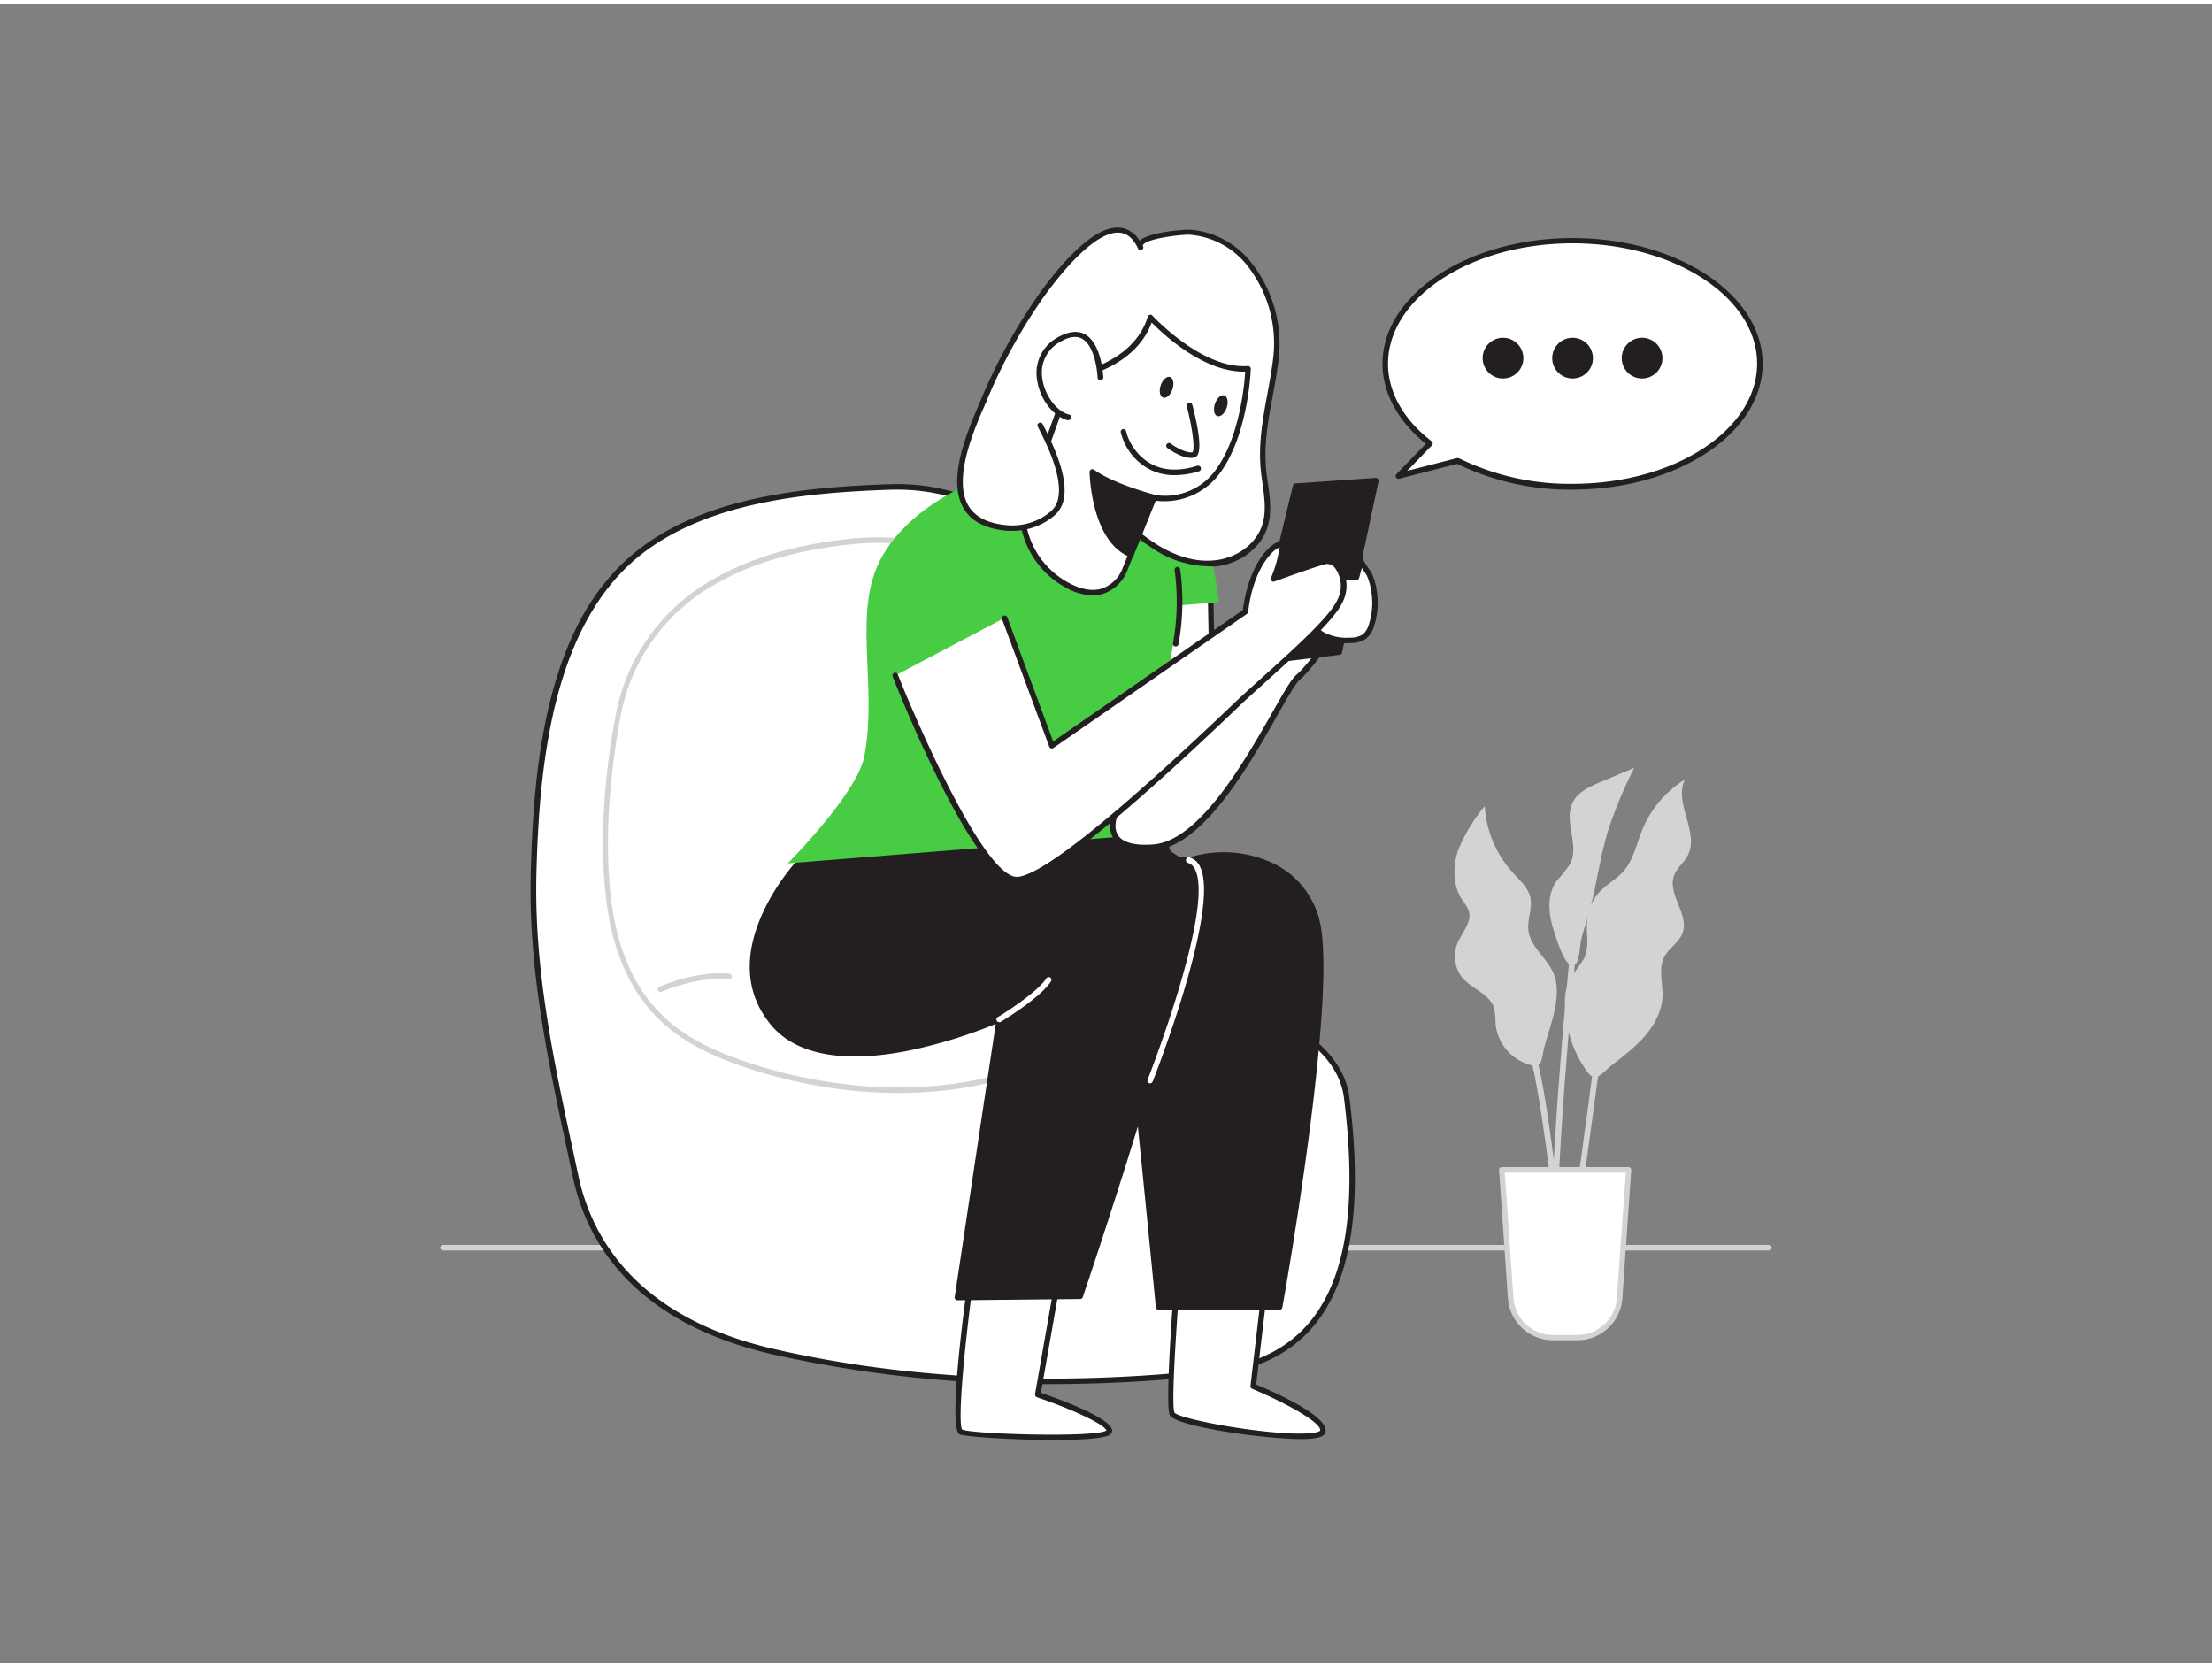 <svg xmlns="http://www.w3.org/2000/svg" viewBox="0 0 400 300" width="406" height="306" class="illustration styles_illustrationTablet__1DWOa"><rect x="0" y="0" width="400" height="300" fill="#808080" stroke="none"/><g id="_101_chatting" data-name="#101_chatting"><path d="M319.89,225.38H80.11a.5.5,0,0,1,0-1H319.89a.5.5,0,0,1,0,1Z" fill="#d1d3d4"></path><path d="M116.69,98.33C99.24,111,97,137.47,96.48,157.35c-.45,18.69,3.73,36.5,7.62,54.73,3.81,17.83,18.28,27.55,35.54,31.55,25.63,6,53.72,6.64,79.77,3.77s26.74-28.56,24.12-49.58c-.72-5.8-4.81-9.45-9.23-12.6-5.45-3.88-10.28-8-14.11-13.59-12.34-18-13.07-39.21-21.31-58.69C192.35,97.52,177.81,86.78,161,87.32S128.28,89.9,116.69,98.33Z" fill="#fff"></path><path d="M189.8,249.55a223.52,223.52,0,0,1-50.27-5.43c-25.3-5.87-33.5-20.6-35.92-31.93l-.82-3.84c-3.72-17.27-7.23-33.58-6.81-51,.23-9.25.85-21.28,3.76-32.32,3.28-12.46,8.72-21.32,16.66-27.09h0C128.65,89,145.83,87.31,161,86.82c16.38-.56,31.42,9.65,38.31,25.93,3.23,7.62,5.33,15.62,7.37,23.35,3.16,12,6.42,24.35,13.9,35.24,3.31,4.83,7.49,8.86,14,13.48,4.46,3.18,8.69,7,9.44,12.94,2.4,19.22.43,32.53-6,40.7-4.24,5.37-10.48,8.54-18.55,9.43A269.41,269.41,0,0,1,189.8,249.55ZM117,98.73c-16.77,12.19-19.49,37.74-20,58.63-.41,17.31,3.08,33.57,6.79,50.78l.82,3.84C107,223,115,237.4,139.75,243.15c24,5.56,51.5,6.85,79.6,3.75,7.8-.86,13.81-3.91,17.88-9.06,6.27-8,8.17-21,5.81-40-.7-5.61-4.76-9.2-9-12.25-6.59-4.69-10.85-8.8-14.23-13.72-7.57-11-10.86-23.5-14-35.55-2-7.7-4.12-15.66-7.32-23.23C191.69,97.24,177,87.31,161.06,87.82,146,88.31,129,90,117,98.73Z" fill="#231f20"></path><path d="M162.44,196.9a84.16,84.16,0,0,1-9.29-.53h0a89.15,89.15,0,0,1-17.43-3.79c-7.74-2.51-12.94-5.37-16.84-9.27-5.93-5.93-8.19-13.93-9-19.59-2-13.12,0-27.6,1.44-35.06a35.56,35.56,0,0,1,17.41-24.53c6.27-3.65,13.75-6,22.86-7.2,9.54-1.25,16.41-.23,21.62,3.21,8.49,5.61,10.91,16.41,12.66,27l3,18c.73,4.48,1.73,10.62,5.27,13.53a21.86,21.86,0,0,0,4,2.4c2.44,1.24,5,2.53,6.39,5.32,1.76,3.46,2.5,9.3.69,13.1-2,4.21-6.07,7-9,8.69C186.46,193.93,174.94,196.9,162.44,196.9Zm-9.17-1.53c15.84,1.79,30.5-1,42.41-8.07,2.78-1.65,6.69-4.3,8.57-8.26,1.67-3.52,1-9-.68-12.22-1.28-2.5-3.55-3.65-6-4.88a21.84,21.84,0,0,1-4.17-2.52c-3.84-3.14-4.87-9.5-5.63-14.14l-3-18c-1.71-10.36-4.07-20.93-12.22-26.32-5-3.29-11.65-4.26-20.94-3-9,1.18-16.34,3.49-22.49,7.07a34.55,34.55,0,0,0-16.92,23.85c-1.38,7.4-3.4,21.76-1.44,34.73.83,5.52,3,13.3,8.77,19,3.78,3.79,8.85,6.57,16.44,9a87.92,87.92,0,0,0,17.24,3.74Z" fill="#d1d3d4"></path><path d="M119.46,178.64a.49.49,0,0,1-.46-.31.5.5,0,0,1,.27-.65c7.48-3.09,12.45-2.36,12.66-2.33a.51.51,0,0,1,.42.57.51.51,0,0,1-.57.42c-.05,0-4.93-.71-12.13,2.26A.41.41,0,0,1,119.46,178.64Z" fill="#d1d3d4"></path><polygon points="218.91 106.68 219.57 140.81 206.87 148 210.09 107.98 218.91 106.68" fill="#fff"></polygon><path d="M206.87,148.5a.5.5,0,0,1-.5-.54l3.22-40a.49.49,0,0,1,.42-.45l8.83-1.3a.52.52,0,0,1,.4.11.48.48,0,0,1,.17.37l.66,34.13a.48.48,0,0,1-.25.44l-12.7,7.19A.45.45,0,0,1,206.87,148.5Zm3.68-40.08-3.11,38.68,11.63-6.58-.65-33.26Z" fill="#231f20"></path><path d="M213.53,223.05S210.9,253,212,255s26.8,5.84,27.27,3.1-12.6-8.12-12.6-8.12l2.88-24.51" fill="#fff"></path><path d="M235.34,259.48c-7.2,0-22.72-2.36-23.79-4.28S212.59,228,213,223a.5.5,0,1,1,1,.08c-1,11.48-2.33,30.22-1.61,31.62.93,1.23,17.38,4.24,24.28,3.74,1.84-.13,2.05-.49,2.06-.49.24-1.44-6.2-5-12.3-7.56a.49.49,0,0,1-.3-.52L229,225.37a.51.51,0,0,1,.56-.44.49.49,0,0,1,.43.56l-2.83,24.13c3.5,1.46,13,5.7,12.55,8.52-.14.79-1.13,1.05-1.87,1.18A15.51,15.51,0,0,1,235.34,259.48Z" fill="#231f20"></path><path d="M175.5,230.91s-3.61,26.49-1.74,27.25,27.26,2,26.87-.26-12.94-6.49-12.94-6.49l4.53-25.82" fill="#fff"></path><path d="M190.62,259.65c-7.3,0-16-.59-17.05-1-1.94-.79.07-17.74,1.44-27.78a.5.5,0,0,1,.56-.43.51.51,0,0,1,.43.57c-1.68,12.29-2.87,25.66-2,26.76,2.13.85,24.31,1.48,26.08.15-.52-1.25-6.83-4.06-12.58-6a.51.51,0,0,1-.33-.56l4.54-25.83a.51.51,0,0,1,.58-.41.5.5,0,0,1,.4.58l-4.46,25.41c3.4,1.17,12.47,4.49,12.87,6.73a.83.83,0,0,1-.34.81C199.83,259.39,195.54,259.65,190.62,259.65Z" fill="#231f20"></path><path d="M203.47,177.8c.62,2.13,6,57.8,6,57.8h21.84s10.05-55.91,6.75-69.71c-2.27-9.5-12.59-14.14-23.09-11.06-15.63-.61-31.7-2.61-31.7-2.61Z" fill="#231f20"></path><path d="M231.35,236.1H209.51a.5.5,0,0,1-.5-.46c-1.85-19-5.44-55-6-57.61l-20.09-25.5a.49.49,0,0,1,0-.55.49.49,0,0,1,.5-.25c.16,0,16.17,2,31.58,2.6a20.87,20.87,0,0,1,16.22,1.55,15.53,15.53,0,0,1,7.41,9.9c3.29,13.74-6.33,67.62-6.74,69.9A.51.51,0,0,1,231.35,236.1Zm-21.39-1h21c.9-5.13,9.77-56.17,6.68-69.09a14.38,14.38,0,0,0-6.94-9.27,19.92,19.92,0,0,0-15.52-1.43l-.16,0c-13-.51-26.51-2-30.54-2.47l19.42,24.63a.42.42,0,0,1,.08.18C204.55,179.73,209.41,229.42,210,235.1Z" fill="#231f20"></path><path d="M144.5,155.21s-15.33,16.2-4.71,29,40.9-.66,40.9-.66l-7.56,50.29,22.18-.23s23.12-68.47,20.46-75.55-21.61-10.35-21.61-10.35Z" fill="#231f20"></path><path d="M173.13,234.39a.52.52,0,0,1-.38-.17.52.52,0,0,1-.11-.4l7.42-49.41a89.53,89.53,0,0,1-15.74,4.83c-11.83,2.36-20.44.75-24.91-4.66-10.78-13,4.57-29.55,4.72-29.71a.48.48,0,0,1,.29-.15l49.67-7.45a.43.43,0,0,1,.16,0c.78.13,19.25,3.4,22,10.67s-19.5,73.08-20.45,75.88a.47.47,0,0,1-.46.34l-22.18.23Zm7.56-51.29a.49.49,0,0,1,.3.1.48.48,0,0,1,.19.47l-7.47,49.72,21.24-.22c8-23.72,22.4-69.44,20.35-74.88-2.45-6.51-19.82-9.78-21.14-10l-49.42,7.41c-1.36,1.52-14.3,16.48-4.56,28.26,10.26,12.42,40-.66,40.3-.8A.52.52,0,0,1,180.69,183.1Z" fill="#231f20"></path><path d="M220.37,108.16c-1.22-13.22-5.79-15.94-5.79-15.94-3.7-13.69-21.74-10.7-21.74-10.7s-24.33,3.14-33.16,18.08c-5.85,9.89-.85,23.3-3.4,36.48-1.3,6.71-13.83,19.3-13.83,19.3l62.36-5s5.88-23.71,8.46-41.65Z" fill="#47cc44"></path><path d="M207.54,97.23c-2.1-1.43-4.09-2.85-6.74-3.34-3.92-.72-8-.16-11.92-1-4.25-.93-8.43-2.89-12.43-4.58-1.17-.49-.62,1.55-1.33.49-2.48-3.72-.51-8.56.86-12.24a100.14,100.14,0,0,1,12.48-24.11c2.79-3.83,13.3-17.75,17.75-8.42-1-2.1,7.91-2.87,9.07-2.77,10.83.89,16.57,12.82,15.46,22.62-.81,7.11-3.08,13.64-2.21,20.92.38,3.21,1.17,6.54.17,9.61-1.21,3.7-4.95,6.22-8.81,6.69a17.2,17.2,0,0,1-11.06-3C208.39,97.81,208,97.52,207.54,97.23Z" fill="#fff"></path><path d="M218.31,101.65a18.54,18.54,0,0,1-9.75-3.14l-1.3-.87-.32-.21a16.11,16.11,0,0,0-6.23-3,36.61,36.61,0,0,0-5.53-.45,34.23,34.23,0,0,1-6.41-.6,60.73,60.73,0,0,1-10.61-3.79l-1.9-.81c-.1,0-.14,0-.14,0s0,.15-.05.23-.17.58-.56.63-.67-.32-.8-.52c-2.53-3.78-.77-8.48.64-12.25l.16-.45a99.65,99.65,0,0,1,12.55-24.23c4.08-5.6,9.9-12.19,14.46-11.76a4.7,4.7,0,0,1,3.55,2.37c1.75-1.66,8.5-2.06,9.25-2a15.66,15.66,0,0,1,11,6,23.77,23.77,0,0,1,4.93,17.23c-.27,2.32-.69,4.6-1.1,6.81-.87,4.7-1.69,9.14-1.12,14,.07.58.16,1.17.24,1.76.38,2.68.77,5.45-.09,8.07-1.2,3.68-4.91,6.51-9.22,7A13.12,13.12,0,0,1,218.31,101.65Zm-42.19-14a1.33,1.33,0,0,1,.53.11l1.9.82A60.49,60.49,0,0,0,189,92.37a33.74,33.74,0,0,0,6.23.57,39.2,39.2,0,0,1,5.69.46,17.41,17.41,0,0,1,6.61,3.2l.31.21h0c.42.29.84.58,1.28.86,2.51,1.6,6.42,3.41,10.73,2.89,3.93-.47,7.31-3,8.39-6.34.79-2.4.41-5,.05-7.62-.08-.59-.17-1.19-.24-1.78-.59-5,.28-9.72,1.13-14.3.4-2.18.82-4.45,1.08-6.74a22.72,22.72,0,0,0-4.7-16.48,14.73,14.73,0,0,0-10.3-5.58c-1.23-.11-7.71.59-8.56,1.82a.18.18,0,0,0,0,.23h0a.5.5,0,0,1-.24.67.49.49,0,0,1-.66-.24h0c-.85-1.79-1.94-2.73-3.32-2.86-3.19-.29-8,3.74-13.56,11.36a98.91,98.91,0,0,0-12.42,24l-.17.45c-1.28,3.44-2.87,7.69-.95,11a.94.94,0,0,1,.4-.36A.85.85,0,0,1,176.12,87.7Z" fill="#231f20"></path><path d="M225.71,66s-.43,11.3-5.16,18.11a11.88,11.88,0,0,1-11.91,5.18l-5.34,13.28s-2.67,6.82-10.57,2.43a15.4,15.4,0,0,1-7.88-12.73l8.88-24.82s11.62-1.63,14.32-10.74C208.05,56.66,217.09,66.6,225.71,66Z" fill="#fff"></path><path d="M197.61,106.93a10.65,10.65,0,0,1-5.12-1.55,16.05,16.05,0,0,1-8.14-13.16.47.47,0,0,1,0-.17l8.88-24.82a.49.49,0,0,1,.4-.32c.11,0,11.33-1.71,13.92-10.39a.5.5,0,0,1,.36-.34.48.48,0,0,1,.48.15c.09.1,9,9.74,17.25,9.12a.51.51,0,0,1,.39.14.48.48,0,0,1,.15.38c0,.46-.49,11.52-5.25,18.38a12.5,12.5,0,0,1-12,5.45l-5.19,12.91a7.22,7.22,0,0,1-4,3.84A6.48,6.48,0,0,1,197.61,106.93ZM185.35,92.3A15,15,0,0,0,193,104.51c2.49,1.39,4.68,1.76,6.5,1.1a6.25,6.25,0,0,0,3.37-3.27l5.34-13.29a.48.48,0,0,1,.57-.3,11.27,11.27,0,0,0,11.39-5c4-5.76,4.88-15,5-17.29-7.4.2-14.8-6.73-16.91-8.87-2.92,7.91-12.32,9.92-14.17,10.24Z" fill="#231f20"></path><path d="M199,67.53s-.4-10.87-7.36-6.91-2.78,13,1.54,14.14" fill="#fff"></path><path d="M193.2,75.26h-.12c-2.65-.68-5.09-3.91-5.55-7.36a7.32,7.32,0,0,1,3.88-7.71c1.86-1,3.48-1.21,4.81-.47,3,1.69,3.29,7.56,3.3,7.8A.5.5,0,0,1,199,68a.49.49,0,0,1-.52-.48s-.24-5.55-2.79-7c-1-.56-2.29-.4-3.82.47a6.37,6.37,0,0,0-3.39,6.71c.41,3,2.56,5.94,4.81,6.52a.5.5,0,0,1-.13,1Z" fill="#231f20"></path><path d="M215.41,82.07c-1.9,0-4.22-1.72-4.32-1.8a.5.5,0,0,1-.1-.7.51.51,0,0,1,.7-.1c.65.49,2.61,1.71,3.91,1.59.54-.38.06-4.29-1-8.36a.5.5,0,1,1,1-.26c.34,1.26,2,7.61.92,9.16a1,1,0,0,1-.75.45Z" fill="#231f20"></path><path d="M212.39,85.18a9.55,9.55,0,0,1-5.65-1.74,10.4,10.4,0,0,1-4.08-6.07.5.5,0,0,1,.48-.52.51.51,0,0,1,.51.48,9.57,9.57,0,0,0,3.77,5.36c2.41,1.66,5.47,1.93,9.08.8a.5.5,0,1,1,.3,1A14.81,14.81,0,0,1,212.39,85.18Z" fill="#231f20"></path><path d="M208.64,89.24s-7.45-2-11.11-4.64c0,0,.24,12.26,7,14.91Z" fill="#231f20"></path><path d="M204.54,100a.57.57,0,0,1-.18,0c-7-2.75-7.32-14.86-7.33-15.37a.47.47,0,0,1,.27-.45.47.47,0,0,1,.52,0c3.54,2.59,10.88,4.53,11,4.55a.52.52,0,0,1,.32.26.53.53,0,0,1,0,.41L205,99.69A.51.51,0,0,1,204.54,100Zm-6.45-14.43c.22,2.83,1.29,10.9,6.18,13.27l3.7-9.28A43.88,43.88,0,0,1,198.09,85.58Z" fill="#231f20"></path><ellipse cx="210.96" cy="69.3" rx="1.97" ry="1.12" transform="translate(77.46 246.74) rotate(-71.23)" fill="#231f20"></ellipse><ellipse cx="220.77" cy="72.64" rx="1.97" ry="1.12" transform="translate(80.95 258.29) rotate(-71.23)" fill="#231f20"></ellipse><path d="M203.1,143.35c-.24.41-6.51,9.82,5.39,9.06s23.06-28,26.24-30.76,10.06-13.13,10.33-15.64-7.8,2.39-7.8,2.39S207.86,135.06,203.1,143.35Z" fill="#fff"></path><path d="M207.2,153c-3,0-5-.76-5.92-2.27-1.42-2.36.23-5.72,1.34-7.51l.48.18-.44-.25c4.75-8.27,33.06-34,34.26-35.07,2.05-1.25,6.79-3.93,8.19-3a1.06,1.06,0,0,1,.45,1.08c-.29,2.65-7.16,13.09-10.5,16-.81.7-2.36,3.43-4.15,6.59-5,8.87-13.47,23.73-22.39,24.3C208.06,152.93,207.62,153,207.2,153Zm37.11-47.18c-.95,0-3.89,1.3-6.79,3.06-.22.21-29.32,26.64-34,34.76h0l-.06.1c-.8,1.29-2.52,4.5-1.33,6.47.82,1.38,3,2,6.32,1.75,8.37-.54,16.64-15.1,21.58-23.79,2-3.51,3.43-6.05,4.37-6.85,3.06-2.63,9.9-12.93,10.16-15.31,0-.08,0-.13,0-.13A.42.42,0,0,0,244.31,105.77Z" fill="#231f20"></path><polygon points="234.29 87.18 248.8 86.15 242.19 117.11 226.6 118.98 234.29 87.18" fill="#231f20"></polygon><path d="M226.6,119.48a.52.52,0,0,1-.38-.17.49.49,0,0,1-.11-.45l7.7-31.8a.49.49,0,0,1,.45-.38l14.51-1a.5.5,0,0,1,.41.17.49.49,0,0,1,.11.43l-6.61,31a.5.5,0,0,1-.43.39l-15.59,1.88Zm8.09-31.83-7.44,30.75,14.53-1.75,6.4-29.95Z" fill="#231f20"></path><path d="M239.37,106.32a25,25,0,0,0-1.24,5.54,2.52,2.52,0,0,0,.13,1.34,2.15,2.15,0,0,0,.82.79,9.29,9.29,0,0,0,5,1.07,4.38,4.38,0,0,0,2.57-.66,4,4,0,0,0,1.28-1.94,13.21,13.21,0,0,0,.51-6.21,11.85,11.85,0,0,0-.83-3,22,22,0,0,1-1.53-2.55l-.83,3C243,103.32,240.22,103.87,239.37,106.32Z" fill="#fff"></path><path d="M243.73,115.56a9.2,9.2,0,0,1-4.91-1.15,2.58,2.58,0,0,1-1-1,2.79,2.79,0,0,1-.18-1.62,24.72,24.72,0,0,1,1.26-5.65c.9-2.61,3.71-3.27,6-3l.71-2.58h0a.5.5,0,0,1,1,.09,14.83,14.83,0,0,0,.84,1.36,9,9,0,0,1,.65,1,12.35,12.35,0,0,1,.87,3.16,13.64,13.64,0,0,1-.54,6.44,4.62,4.62,0,0,1-1.45,2.18,4.94,4.94,0,0,1-2.86.75Zm.3-11.49c-1.78,0-3.57.63-4.19,2.42h0a24.44,24.44,0,0,0-1.21,5.42,2,2,0,0,0,.08,1.07,1.56,1.56,0,0,0,.63.58,8.64,8.64,0,0,0,4.77,1,4.09,4.09,0,0,0,2.29-.56,3.59,3.59,0,0,0,1.1-1.71,12.59,12.59,0,0,0,.48-6,10.85,10.85,0,0,0-.79-2.9c-.05-.11-.35-.55-.56-.88l-.36-.54-.5,1.8a.5.5,0,0,1-.55.36A7.85,7.85,0,0,0,244,104.07Zm-4.66,2.25h0Z" fill="#231f20"></path><path d="M161.89,121.41s15,37.7,22.24,36.9,32.93-25.41,39.29-31.45,16.86-14.65,18.83-18.85-.67-7.68-2.52-7.27-9.44,3.19-9.44,3.19,2.31-5.93,1.35-6.2-5.34,3-6.44,12.12l-35,24.25L181.65,111" fill="#fff"></path><path d="M183.92,158.82c-7.51,0-21-33.38-22.5-37.23a.51.51,0,0,1,.29-.65.5.5,0,0,1,.64.29c4.08,10.26,15.78,36.59,21.53,36.59h.19c4.57-.5,17.45-10.81,38.3-30.64l.71-.68c1.67-1.59,3.6-3.32,5.64-5.16,5.47-4.93,11.67-10.52,13.08-13.53a5.46,5.46,0,0,0-.3-5.7,1.84,1.84,0,0,0-1.67-.87c-1.8.4-9.29,3.14-9.36,3.17a.5.5,0,0,1-.64-.65,21.41,21.41,0,0,0,1.55-5.53c-.92.26-4.68,3.4-5.68,11.69a.53.53,0,0,1-.21.35l-35,24.25a.52.52,0,0,1-.44.06.49.49,0,0,1-.31-.3l-8.54-23.07a.5.5,0,0,1,.94-.34l8.31,22.46,34.3-23.76c.84-6.58,3.5-10.5,5.54-11.87a2.06,2.06,0,0,1,1.5-.45.8.8,0,0,1,.48.41c.43.86-.44,3.6-1.11,5.44,2.15-.78,7-2.51,8.48-2.84a2.77,2.77,0,0,1,2.66,1.22,6.4,6.4,0,0,1,.43,6.76c-1.5,3.18-7.51,8.6-13.32,13.84-2,1.83-4,3.57-5.62,5.15l-.71.68c-7.84,7.44-31.67,30.11-38.88,30.9Z" fill="#231f20"></path><path d="M208,195.15a.58.58,0,0,1-.19,0,.51.51,0,0,1-.28-.65c.12-.31,12.06-30.84,8.59-38a2.1,2.1,0,0,0-1.29-1.2.5.5,0,1,1,.28-1,3.07,3.07,0,0,1,1.91,1.72c3.66,7.5-8.06,37.49-8.56,38.76A.52.52,0,0,1,208,195.15Z" fill="#fff"></path><path d="M212.61,116.16h-.08a.49.49,0,0,1-.41-.58,42.66,42.66,0,0,0,.29-13.21.5.5,0,0,1,1-.17,42.74,42.74,0,0,1-.3,13.55A.49.49,0,0,1,212.61,116.16Z" fill="#231f20"></path><path d="M177.91,71.71c-3.42,7.7-9.44,22,4.41,23a11.24,11.24,0,0,0,8-2.59c4-3.4-.19-12-2.21-15.95" fill="#fff"></path><path d="M183.14,95.25c-.29,0-.57,0-.86,0-3.88-.29-6.56-1.64-8-4-3.23-5.4.92-14.71,3.15-19.71a.5.5,0,1,1,.91.4c-2,4.5-6.16,13.84-3.21,18.79,1.24,2.07,3.66,3.26,7.2,3.52A10.72,10.72,0,0,0,190,91.75c3.88-3.27-.8-12.36-2.34-15.34a.5.5,0,0,1,.22-.67.49.49,0,0,1,.67.21c2.83,5.49,6.12,13.17,2.09,16.56A11.7,11.7,0,0,1,183.14,95.25Z" fill="#231f20"></path><path d="M180.69,184.1a.51.51,0,0,1-.43-.24.5.5,0,0,1,.17-.69c.07,0,7-4.25,8.79-7a.5.5,0,0,1,.69-.15.51.51,0,0,1,.14.7c-1.94,3-8.81,7.15-9.1,7.33A.59.59,0,0,1,180.69,184.1Z" fill="#fff"></path><path d="M258.58,79.47c-5-3.89-8.08-8.92-8.08-14.42,0-12.28,15.16-22.24,33.87-22.24s33.87,10,33.87,22.24S303.08,87.3,284.37,87.3a46,46,0,0,1-20.79-4.69l-10.7,2.74Z" fill="#fff"></path><path d="M284.37,87.8a46.39,46.39,0,0,1-20.85-4.66L253,85.83a.5.5,0,0,1-.48-.83l5.31-5.48c-5-4.07-7.83-9.18-7.83-14.47,0-12.54,15.42-22.74,34.37-22.74s34.37,10.2,34.37,22.74S303.32,87.8,284.37,87.8Zm-20.79-5.69a.59.59,0,0,1,.22,0,45.26,45.26,0,0,0,20.57,4.64c18.4,0,33.37-9.75,33.37-21.75s-15-21.74-33.37-21.74S251,53.06,251,65.05c0,5.12,2.8,10.1,7.88,14a.49.49,0,0,1,.06.74l-4.47,4.62,9-2.31Z" fill="#231f20"></path><circle cx="296.94" cy="64.02" r="3.18" fill="#231f20"></circle><path d="M296.94,67.7A3.68,3.68,0,1,1,300.62,64,3.68,3.68,0,0,1,296.94,67.7Zm0-6.36A2.68,2.68,0,1,0,299.62,64,2.68,2.68,0,0,0,296.94,61.34Z" fill="#231f20"></path><circle cx="284.37" cy="64.02" r="3.18" fill="#231f20"></circle><path d="M284.37,67.7A3.68,3.68,0,1,1,288.05,64,3.67,3.67,0,0,1,284.37,67.7Zm0-6.36A2.68,2.68,0,1,0,287.05,64,2.68,2.68,0,0,0,284.37,61.34Z" fill="#231f20"></path><circle cx="271.8" cy="64.02" r="3.18" fill="#231f20"></circle><path d="M271.8,67.7A3.68,3.68,0,1,1,275.47,64,3.68,3.68,0,0,1,271.8,67.7Zm0-6.36A2.68,2.68,0,1,0,274.47,64,2.68,2.68,0,0,0,271.8,61.34Z" fill="#231f20"></path><path d="M283,181.1a9.77,9.77,0,0,1,1.12-5.25,37.66,37.66,0,0,0,2.35-3.32c1-2.14.3-4.64.54-7a8.65,8.65,0,0,1,2.45-5.2c1.22-1.24,2.8-2.09,4-3.38,1.92-2.12,2.47-5.09,3.56-7.74a19.34,19.34,0,0,1,7.67-9c-2.1,4.21,2.67,9.56.51,13.73-.68,1.32-2,2.29-2.49,3.69-1.21,3.38,2.82,7,1.53,10.4-.64,1.68-2.44,2.65-3.27,4.24-1.13,2.14-.25,4.74-.34,7.16-.12,3.34-2.16,6.33-4.57,8.63-1.5,1.45-3.17,2.69-4.8,4-1.94,1.56-2.76,3.19-4.47.69A21.5,21.5,0,0,1,283,181.1Z" fill="#d1d3d4"></path><path d="M280.88,183c.62-2.58,1.07-5.38,0-7.82-1.19-2.76-4.15-4.7-4.5-7.69-.23-1.95.76-3.93.37-5.86s-2-3.24-3.26-4.66a19.57,19.57,0,0,1-5-11.94,29.8,29.8,0,0,0-4.8,7.94c-1,2.94-1,6.39.7,9a8.16,8.16,0,0,1,1.21,2c.59,1.9-1,3.68-1.88,5.48a6.32,6.32,0,0,0,.59,6.47c1.71,2.13,5,3,5.84,5.55a13.1,13.1,0,0,1,.29,2.94,8.63,8.63,0,0,0,6.22,7.41c2,.49,2-.31,2.34-2C279.45,187.49,280.33,185.29,280.88,183Z" fill="#d1d3d4"></path><path d="M287.3,164.44c1.43-5,2-10.15,3.52-15.08a82.49,82.49,0,0,1,4.7-11.25l-6.16,2.59c-2,.84-4.11,1.82-5,3.75-1.62,3.35,1.29,7.66-.41,11a27.38,27.38,0,0,1-2.44,3.07c-1.81,2.54-1.53,6-.54,9,.43,1.27,2.3,7.85,4,6,.67-.74.73-3.47,1-4.47C286.33,167.5,286.86,166,287.3,164.44Z" fill="#d1d3d4"></path><path d="M283.94,230.35c1.23-8.11,5.07-36.69,5.11-37l-1.06-.14c0,.29-3.88,28.86-5.1,37Z" fill="#d1d3d4"></path><path d="M282.49,238h1.07c-.07-9.63-4.09-46.43-6.4-49l-.79.72C277.91,191.44,282.4,224.82,282.49,238Z" fill="#d1d3d4"></path><path d="M280.41,236.17l1.06,0c-.91-20.76,3.49-64.35,3.53-64.79l-1.06-.11C283.9,171.66,279.49,215.33,280.41,236.17Z" fill="#d1d3d4"></path><path d="M294.48,210.8H271.57L273.18,234a7.65,7.65,0,0,0,7.63,7.13h4.43a7.67,7.67,0,0,0,7.64-7.13Z" fill="#fff"></path><path d="M285.24,241.62h-4.43a8.18,8.18,0,0,1-8.13-7.59l-1.6-23.19a.48.48,0,0,1,.13-.38.5.5,0,0,1,.36-.16h22.91a.5.5,0,0,1,.5.54L293.38,234A8.19,8.19,0,0,1,285.24,241.62ZM272.11,211.3,273.68,234a7.17,7.17,0,0,0,7.13,6.66h4.43a7.18,7.18,0,0,0,7.14-6.66L294,211.3Z" fill="#d1d3d4"></path></g></svg>